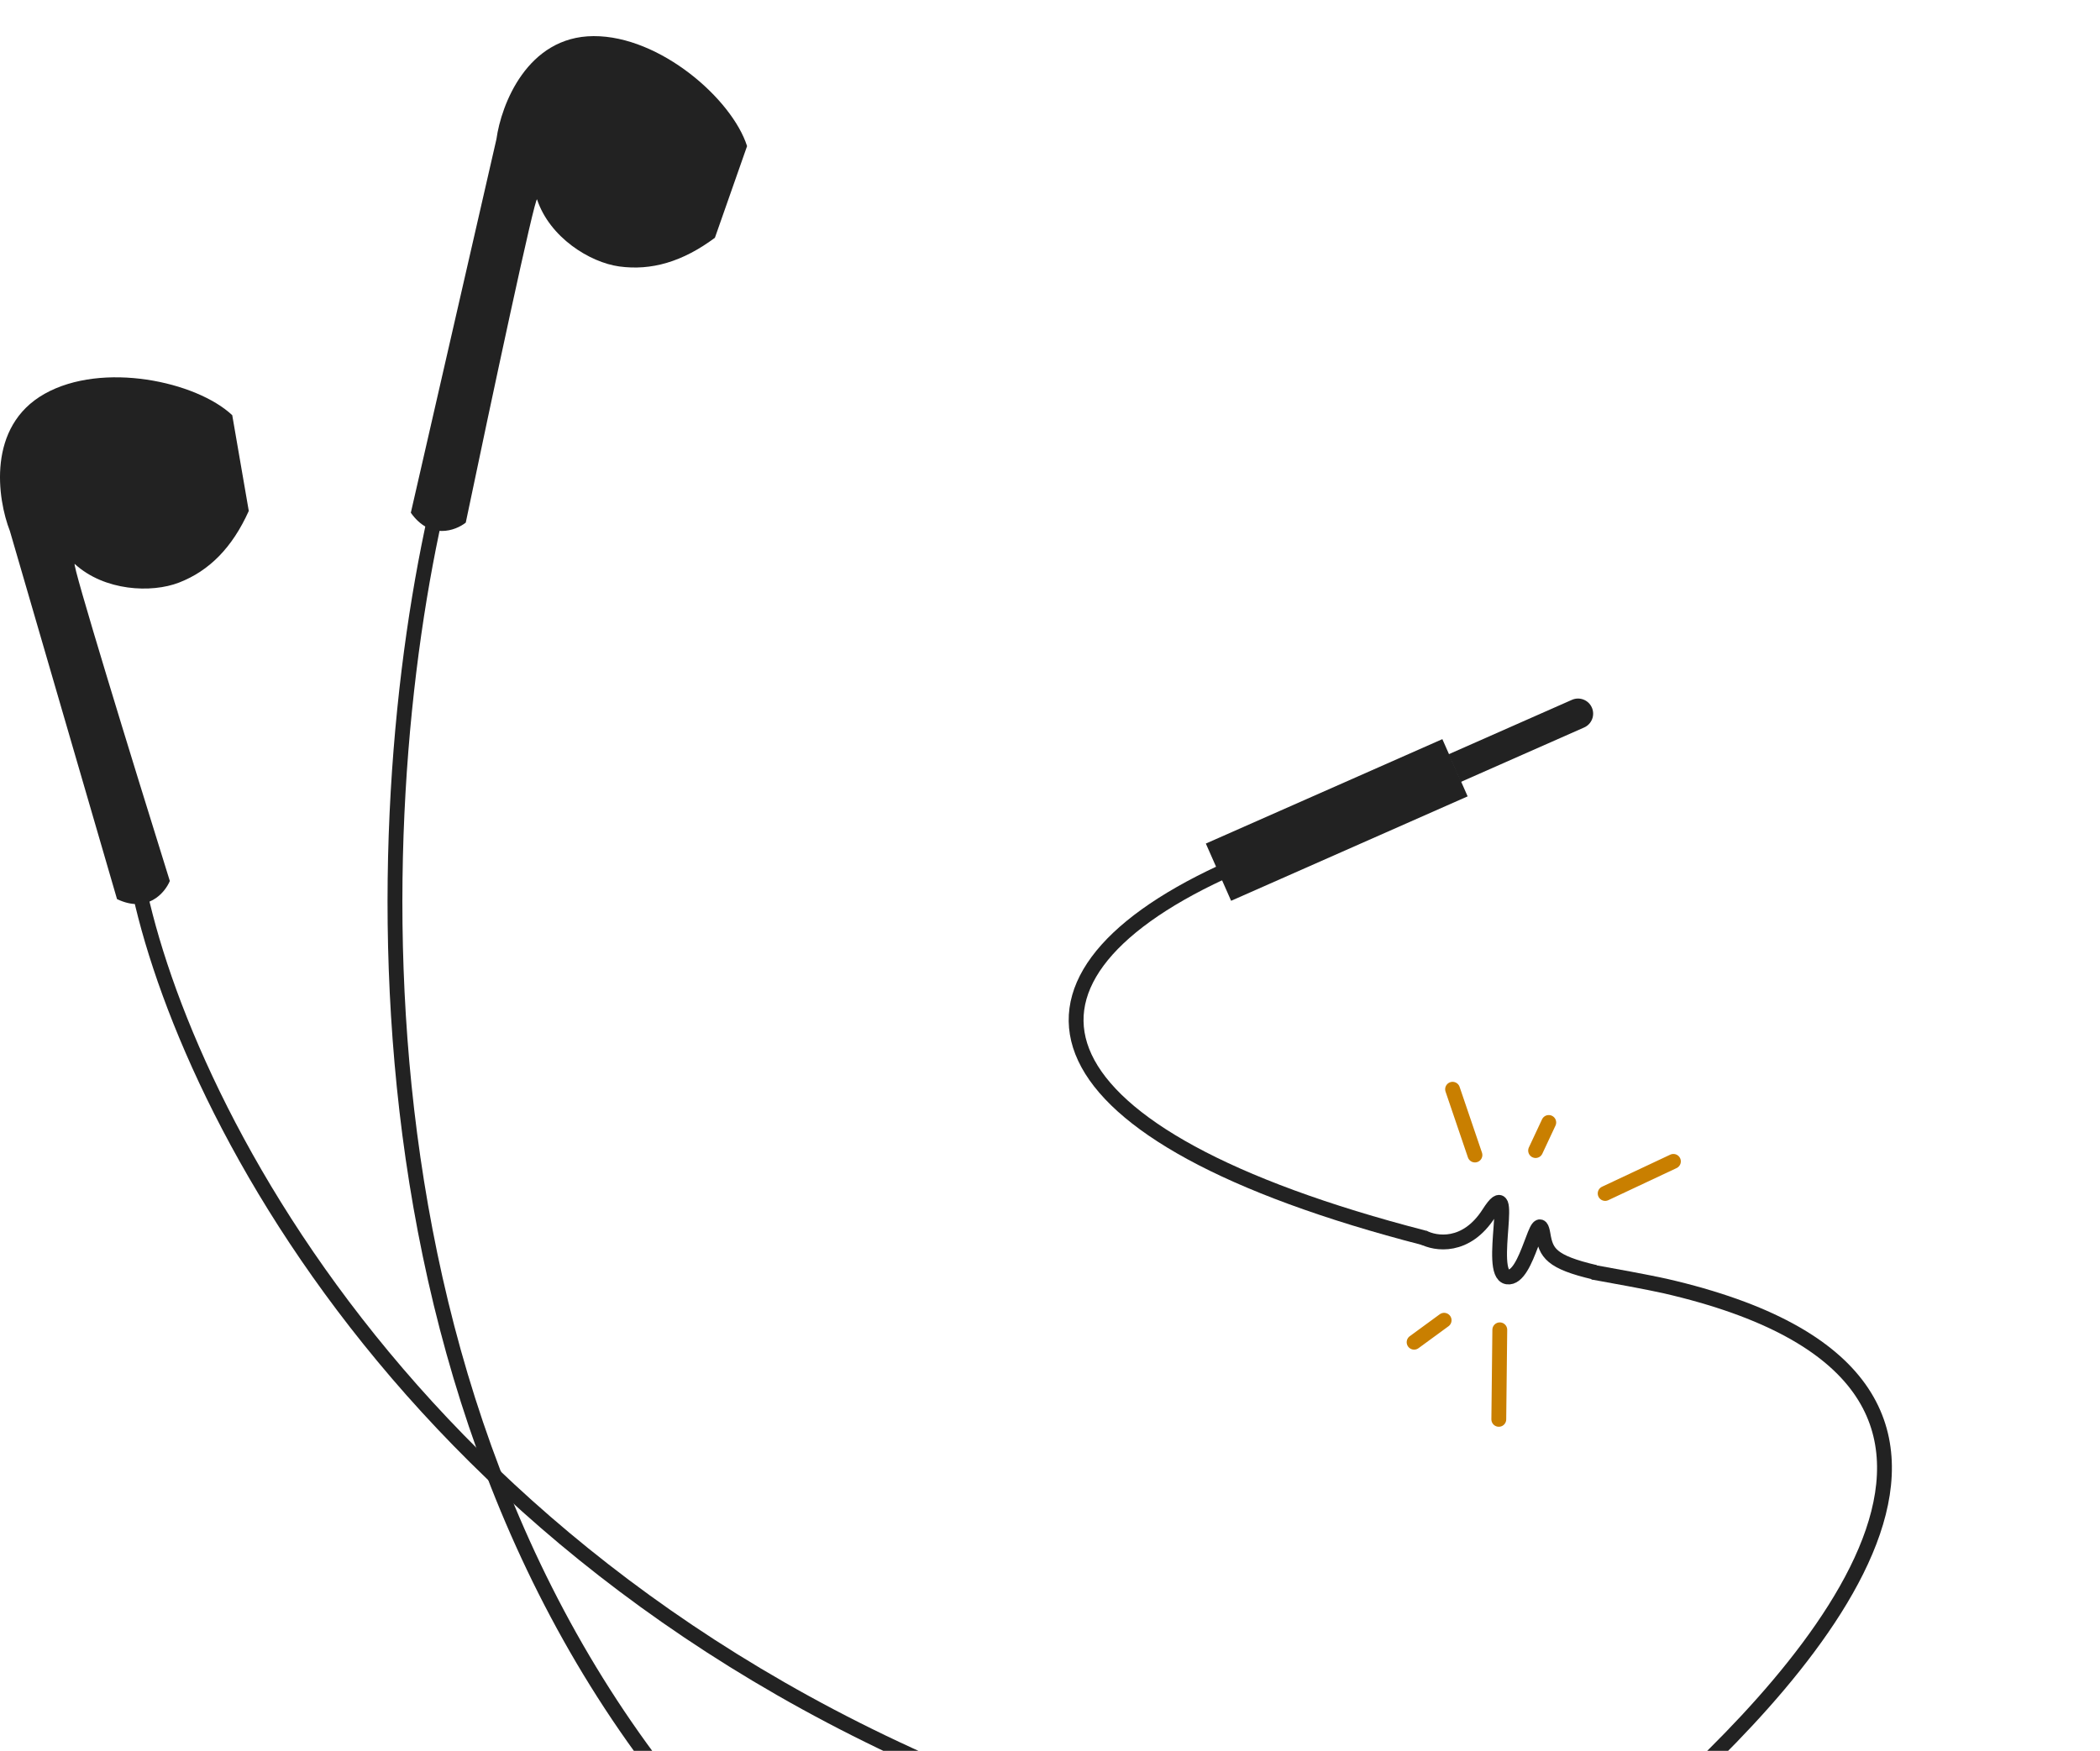 <svg width="283" height="236" viewBox="0 0 283 236" fill="none" xmlns="http://www.w3.org/2000/svg">
<path d="M1.335 71.584L15.77 121.191C19.837 123.142 22.208 120.378 22.886 118.751C17.871 102.69 9.523 75.514 10.078 76.022C14.063 79.669 20.409 79.973 24.133 78.525C28.207 76.94 31.298 73.818 33.526 68.871L31.298 55.965C26.457 51.414 13.818 48.691 6.011 53.082C-1.796 57.474 -0.359 67.246 1.335 71.584Z" fill="#222222"/>
<path d="M66.901 18.753L55.364 69.114C57.966 72.798 61.383 71.537 62.767 70.446C66.204 53.975 72.14 26.173 72.377 26.886C74.084 32.012 79.479 35.366 83.437 35.914C87.768 36.513 91.987 35.29 96.341 32.053L100.677 19.695C98.663 13.363 88.949 4.832 79.991 4.868C71.034 4.904 67.532 14.14 66.901 18.753Z" fill="#222222"/>
<path d="M18.283 117.532C23.635 147.107 55.801 213.861 141.652 244.281" stroke="#222222" stroke-width="2"/>
<path d="M61.033 60.073C50.612 96.408 42.443 184.118 93.143 244.281" stroke="#222222" stroke-width="2"/>
<path d="M198.766 155.688L195.752 146.823M206.941 155.088L208.714 151.301M216.315 160.869L225.512 156.546M194.613 177.961L190.568 180.92M202.115 179.249L201.981 191.316" stroke="#C97F00" stroke-width="2" stroke-linecap="round" stroke-linejoin="round"/>
<path d="M222.344 244.569C244.251 225.259 279.886 186.088 224.375 173.342C222.467 172.904 216.761 171.853 214.634 171.479M164.577 117.604C132.874 132.351 138.137 152.982 191.984 166.873" stroke="#222222" stroke-width="2"/>
<rect x="162.501" y="113.706" width="34.844" height="8.433" transform="rotate(-23.826 162.501 113.706)" fill="#222222"/>
<path d="M195.211 101.675L211.836 94.333C212.865 93.879 214.068 94.345 214.522 95.373C214.976 96.402 214.511 97.605 213.482 98.059L196.856 105.401L195.211 101.675Z" fill="#222222"/>
<path d="M191.755 166.764C193.446 167.682 197.592 168.323 200.648 163.541C204.468 157.564 200.342 171.684 203.126 172.12C205.91 172.556 207.219 162.095 207.942 166.405C208.353 168.858 208.979 170.109 214.944 171.5" stroke="#222222" stroke-width="2"/>
</svg>
